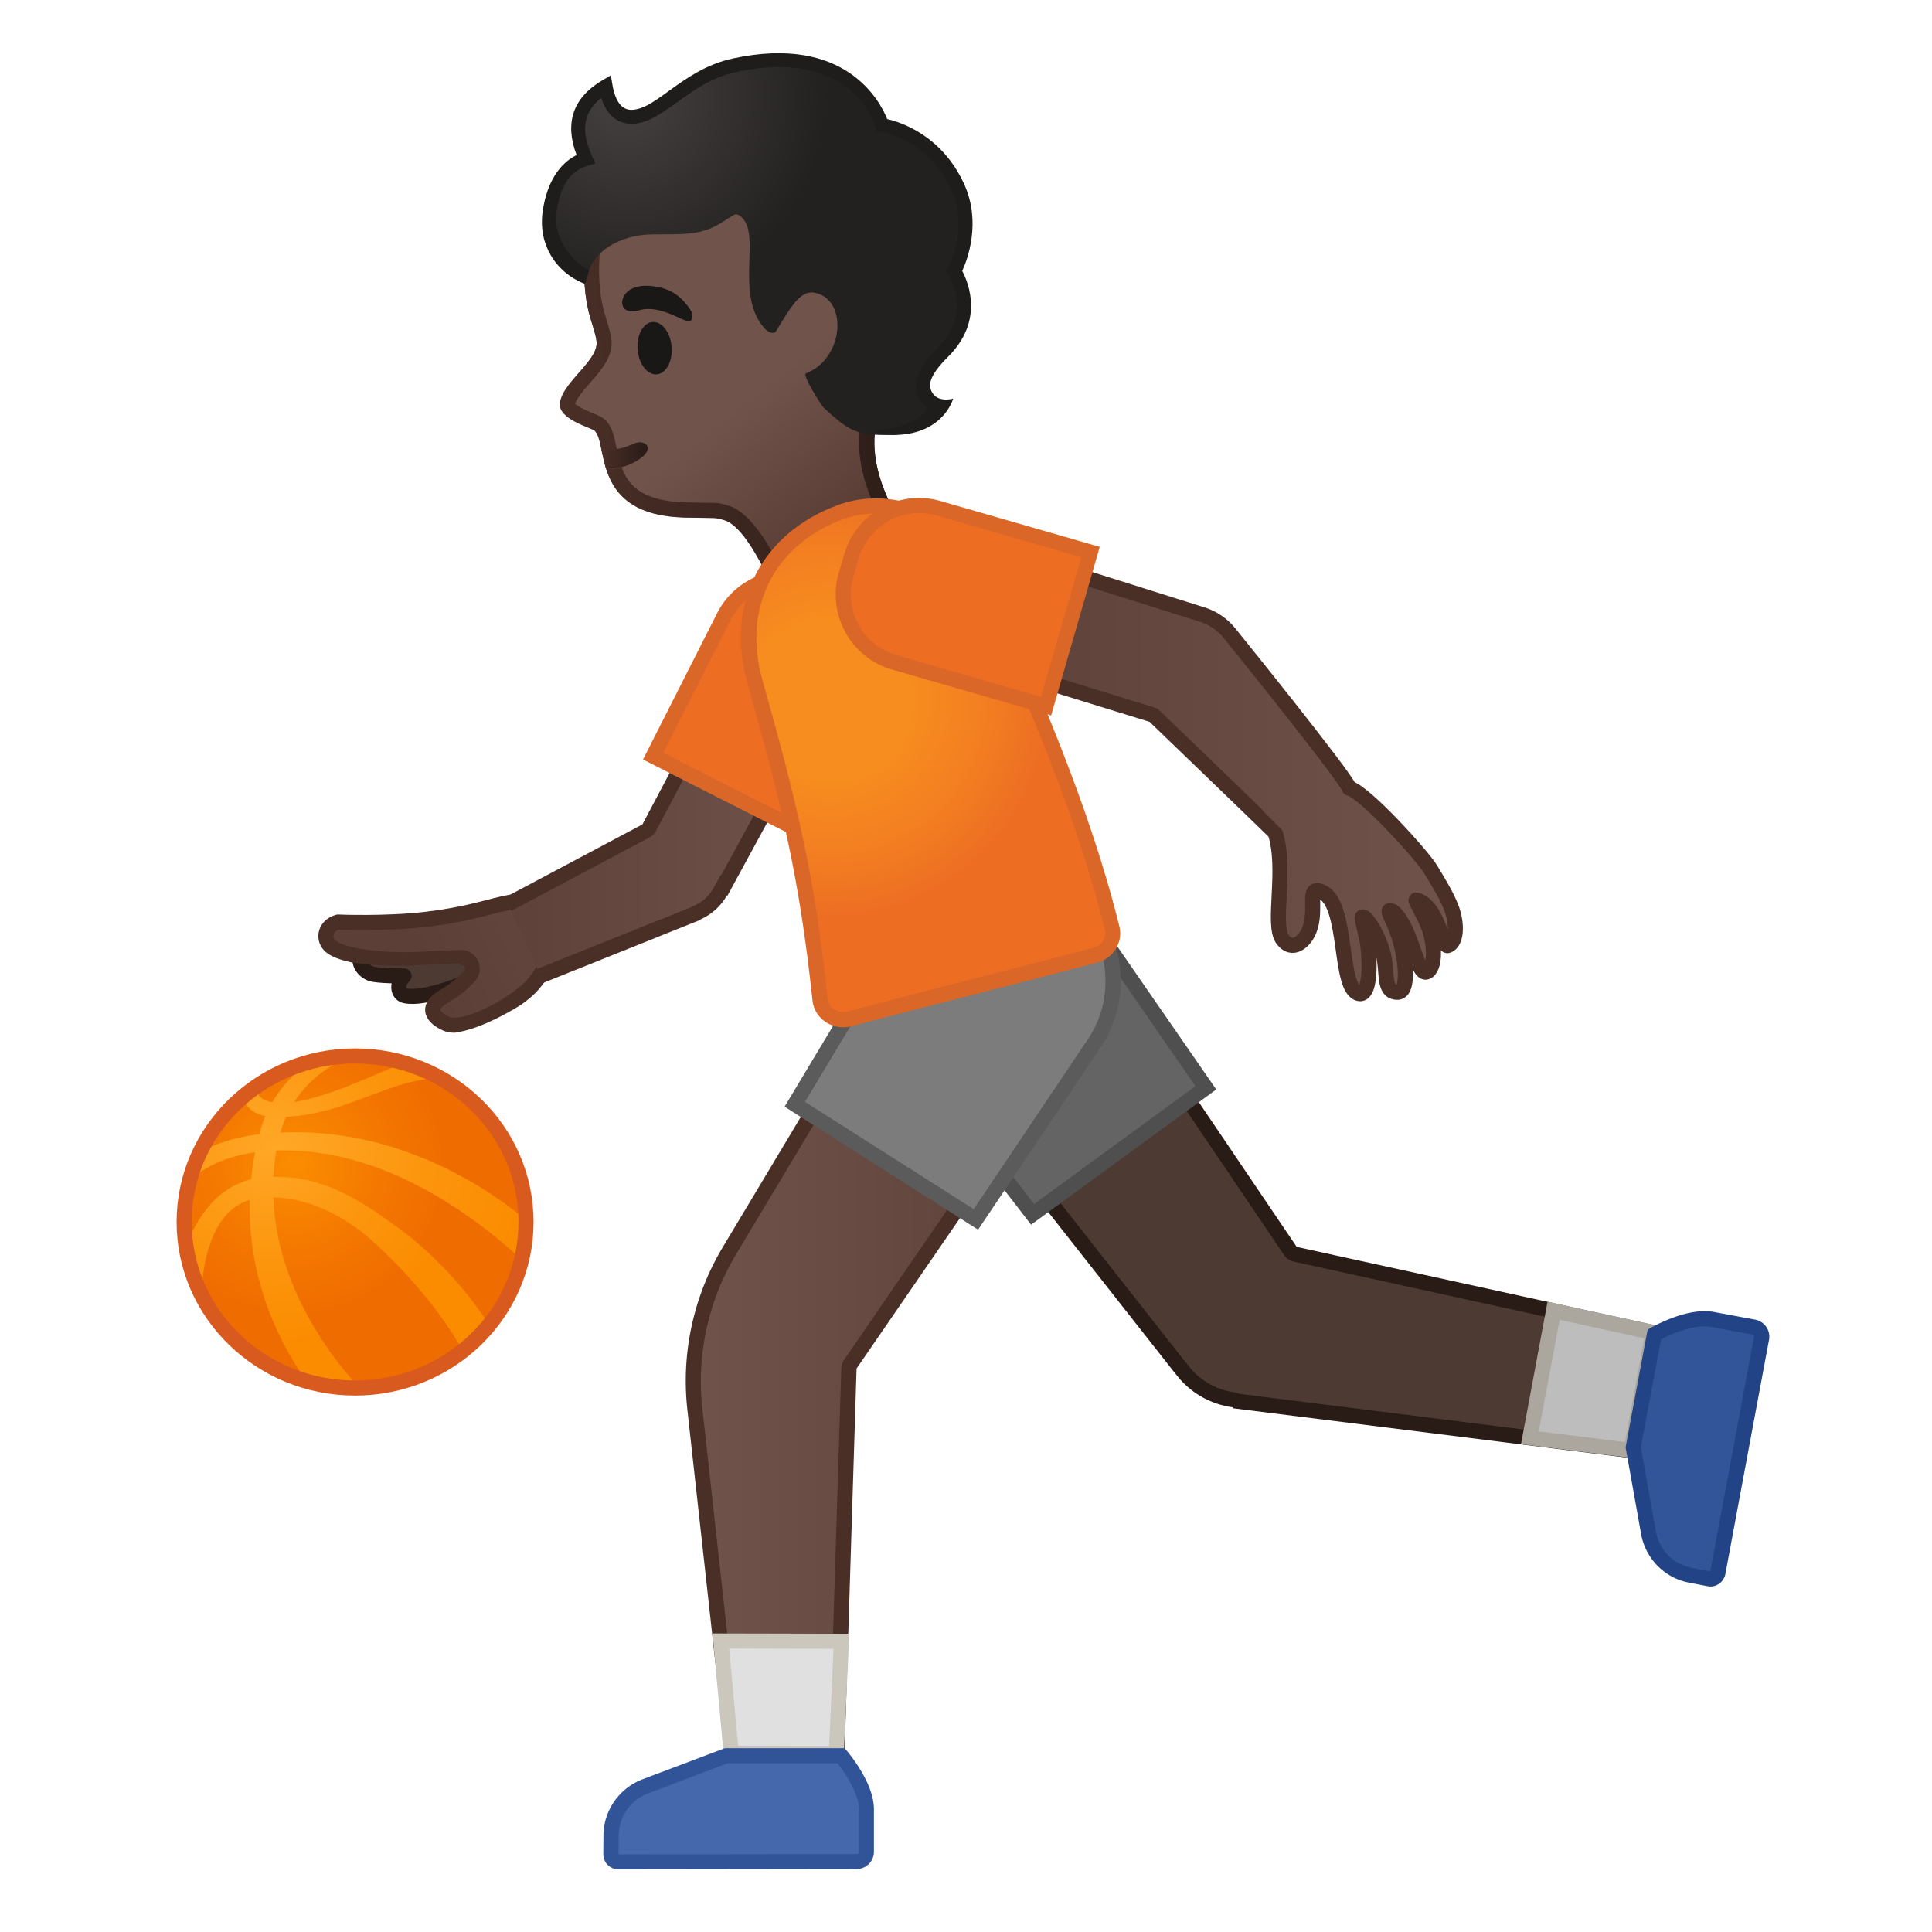 <svg viewBox="0 0 128 128" width="128" height="128" xmlns="http://www.w3.org/2000/svg" xmlns:xlink="http://www.w3.org/1999/xlink"><path d="M36.76 60.66s-11.86 1.61-12.59 2.27-.09 1.53.62 1.63c.72.11 1.98.1 1.98.1-.5.47-.45 1.2.08 1.31C29.38 66.5 37.13 62 37.13 62l-.37-1.34z" fill="#4D3B33" stroke="#291B16" stroke-linecap="round" stroke-linejoin="round" stroke-miterlimit="10"/><linearGradient id="a" x1="31.543" x2="54.636" y1="54.47" y2="54.47" gradientUnits="userSpaceOnUse"><stop stop-color="#5C4037" offset="0"/><stop stop-color="#70534A" offset="1"/></linearGradient><path d="M33.66 65.46c-.73 0-1.69-1.31-2.02-2.74-.17-.77-.17-1.68.38-1.94l10.82-5.75.05-.05-.09.07.08-.06.12-.14 6.02-11.36 5.61 2.97-6.66 12.23-.26.39c-.33.61-.86 1.08-1.52 1.38l-.46.21-11.78 4.72a.68.68 0 0 1-.29.07z" fill="url(#a)"/><path d="M49.23 44.16l4.72 2.5-6.17 11.33-.03-.02-.48.86c-.27.52-.71.92-1.27 1.17l-.32.15-11.91 4.77-.06.02c-.03.01-.04.01-.05.01-.35 0-1.22-.97-1.53-2.35-.19-.83-.05-1.3.14-1.4l10.74-5.71.09-.05.03-.02h.01l.05-.04.16-.13.1-.18 5.78-10.91m-.42-1.35l-6.25 11.81c-.01 0-.01.01-.02.01L31.8 60.34c-1.84.88-.01 5.63 1.86 5.63.16 0 .32-.04.48-.11l12.27-4.92-.01-.02c.76-.34 1.37-.9 1.76-1.59l.03.02 7.12-13.09-6.5-3.45z" fill="#4A2F27"/><defs><path id="b" d="M33.59 59.76l1.4-.77s-1.34-.3-2.16-.12c-.43.1-.84.25-1.31.42-.88.32-1.98.71-3.75.93-2.66.31-5.92.19-5.95.19-.05 0-.1 0-.14.01-.58.15-1.01.54-1.16 1.06-.14.48-.01.98.33 1.35 1.01 1.06 4.63 1.25 6.81 1.12.62-.04 1.71-.08 2.6-.12.16-.01.23.1.25.15s.06.17-.04.28c-.4.47-.92.89-1.54 1.25-.77.44-1.14.93-1.11 1.47.04.72.78 1.15 1.22 1.34.34.15.81.16 1.34.06 1.94-.35 4.76-2.05 5.73-3 .38-.38.91-1.41.91-1.41l-1.33.43-2.1-4.64z"/></defs><clipPath id="c"><use xlink:href="#b"/></clipPath><linearGradient id="d" x1="74.32" x2="54.205" y1="18.105" y2="31.437" gradientTransform="rotate(10.166 -140.94 -98.988)" gradientUnits="userSpaceOnUse"><stop stop-color="#70534A" offset="0"/><stop stop-color="#5C4037" offset="1"/></linearGradient><path d="M36.33 60.83c-1.08-1.27-1.81-1.22-3.03-.95-1.17.26-2.46.72-5.09 1.03-2.64.31-5.81.18-5.81.18-.82.21-1.03 1.04-.57 1.53.73.77 3.74 1.07 6.18.93.6-.04 1.66-.08 2.51-.11.64-.02 1.01.72.59 1.21-.35.41-.87.88-1.61 1.31-1.7.97-.34 1.68.06 1.86 1.23.54 4.36-1.21 5.54-2.37 1.09-1.08 2.19-3.5 1.23-4.62z" clip-path="url(#c)" fill="url(#d)" stroke="#4A2F27" stroke-miterlimit="10"/><path d="M43.27 50.09l4.68-9.24c.8-1.58 2.4-2.56 4.17-2.56.74 0 1.45.17 2.11.51l1.07.54a4.668 4.668 0 0 1 2.05 6.28l-4.68 9.24-9.4-4.77z" fill="#ED6D23"/><path d="M52.13 38.79c.66 0 1.29.15 1.88.45l1.07.54a4.177 4.177 0 0 1 1.83 5.61l-4.46 8.8-8.51-4.31 4.46-8.8a4.176 4.176 0 0 1 3.73-2.29m0-1c-1.89 0-3.71 1.04-4.62 2.84l-4.91 9.69 10.29 5.22 4.91-9.69c1.29-2.55.27-5.66-2.27-6.95l-1.07-.54a5.04 5.04 0 0 0-2.33-.57z" fill="#DA6727"/><circle cx="65.86" cy="64.89" r="6.7" fill="#FBC11B"/><path d="M81.94 92.82a.455.455 0 0 0-.19-.08 5.118 5.118 0 0 1-3.49-2.07.5.5 0 0 0-.07-.08L61.16 68.94l9.98-7.29 14.35 21.22c.07.11.18.18.31.21l23.72 5.2-1.46 7.81-26.12-3.27z" fill="#4D3B33"/><path d="M71.02 62.37l14.06 20.79c.14.21.36.36.61.42l23.25 5.1-1.28 6.87-25.53-3.2c-.1-.05-.21-.08-.32-.1-1.28-.17-2.4-.84-3.15-1.87-.03-.04-.06-.08-.1-.11L61.87 69.04l9.15-6.67m.24-1.42l-10.82 7.9 17.4 22.12h.01c.95 1.3 2.35 2.07 3.83 2.27l-.01.06 26.81 3.36 1.63-8.75-24.2-5.3-14.65-21.66z" fill="#291B16"/><path fill="#BDBDBD" d="M101.36 95.25l1.57-8.41 6.59 1.44-1.45 7.81z"/><path d="M103.33 87.44l5.61 1.23-1.28 6.87-5.71-.71 1.38-7.39m-.8-1.2l-1.76 9.44 7.7.96 1.63-8.75-7.57-1.65z" fill="#ABA79F"/><circle cx="66.2" cy="65.1" r="6.7" fill="#FBC11B"/><linearGradient id="e" x1="45.932" x2="71.141" y1="89.95" y2="89.95" gradientUnits="userSpaceOnUse"><stop stop-color="#70534A" offset="0"/><stop stop-color="#5C4037" offset="1"/></linearGradient><path d="M48.73 117.68l-2.69-24.33c-.4-3.62.41-7.34 2.29-10.47l12.39-20.67 10.43 6.63-14.82 21.54c-.05.08-.08.17-.09.27l-.85 27.04-6.66-.01z" fill="url(#e)"/><path d="M60.87 62.9l9.56 6.08L55.92 90.1c-.11.16-.17.34-.18.54l-.83 26.56-5.74-.02-2.64-23.89c-.39-3.52.4-7.12 2.22-10.16L60.87 62.9m-.33-1.39L47.89 82.62a17.258 17.258 0 0 0-2.35 10.78l2.74 24.78 7.61.02.86-27.53 15.1-21.97-11.31-7.19z" fill="#4A2F27"/><path fill="#E0E0E0" d="M48.44 116.16l-.68-7.44 7.99.02-.34 7.44z"/><path d="M48.31 109.22l6.91.02-.29 6.43-6.03-.02-.59-6.43m-1.1-1l.77 8.43 7.9.02.39-8.43-9.06-.02z" fill="#CCC7BD"/><path d="M59.78 69.24a.21.21 0 0 0-.04-.06c-1.18-1.61-1.66-3.58-1.35-5.55s1.36-3.7 2.98-4.88a7.426 7.426 0 0 1 4.4-1.44c2.38 0 4.64 1.15 6.04 3.07l8.08 11.69-11.48 8.38-8.63-11.21z" fill="#646464"/><path d="M65.77 57.82c2.22 0 4.33 1.07 5.62 2.84l7.81 11.3-10.69 7.81-8.31-10.8a.304.304 0 0 0-.05-.07c-2.27-3.1-1.58-7.47 1.52-9.73 1.2-.89 2.62-1.35 4.1-1.35m0-1c-1.63 0-3.27.5-4.69 1.53-3.55 2.59-4.33 7.58-1.74 11.13l8.97 11.66 12.27-8.96-8.37-12.1a7.96 7.96 0 0 0-6.44-3.26z" fill="#4F4F4F"/><path d="M52.65 73.16l7.28-12.13c.01-.02.03-.03.04-.05a7.44 7.44 0 0 1 6.31-3.46c1.42 0 2.8.4 4 1.17 1.68 1.07 2.85 2.73 3.28 4.68s.08 3.95-.99 5.63l-7.93 11.79-11.99-7.63z" fill="#7C7C7C"/><path d="M66.28 58.02c1.32 0 2.61.38 3.73 1.09 3.24 2.06 4.2 6.38 2.16 9.6l-7.66 11.4L53.33 73l7.02-11.68c.02-.02.03-.04.05-.07a6.928 6.928 0 0 1 5.88-3.23m0-1c-2.63 0-5.21 1.31-6.73 3.69l-7.57 12.61 12.82 8.15 8.21-12.21c2.36-3.71 1.26-8.64-2.45-11a8.032 8.032 0 0 0-4.28-1.24z" fill="#5B5B5B"/><linearGradient id="f" x1="69.09" x2="83.966" y1="171.63" y2="201.69" gradientTransform="rotate(-11.858 -723.692 226.725)" gradientUnits="userSpaceOnUse"><stop stop-color="#70534A" offset=".55"/><stop stop-color="#5C4037" offset=".83"/><stop stop-color="#3C2B24" offset="1"/></linearGradient><path d="M60.38 12.18c-2.71-3.93-8.54-6.81-13.21-5.8-5.23 1.12-7.88 5.06-8.39 9.91-.19 1.76-.05 3.49.31 4.71.04.15.39 1.2.42 1.54.26 1.29-2.19 2.7-2.41 4.15-.17 1.09 2.11 1.66 2.3 1.85.93.92-.24 5.6 5.95 5.75 2.38.06 1.9-.03 2.62.17 1.63.45 3.41 4.92 3.41 4.92s.81 1.9 4.82.44c4.58-1.67 4.15-4.2 4.15-4.2s-3.88-4.83-1.83-8.88c1.99-3.95 3.6-12.04 1.86-14.56z" fill="url(#f)"/><linearGradient id="g" x1="36.878" x2="61.803" y1="24.626" y2="22.273" gradientUnits="userSpaceOnUse"><stop stop-color="#4A2F27" offset="0"/><stop stop-color="#291B16" offset="1"/></linearGradient><path d="M49.13 7.17c3.82 0 8.2 2.34 10.43 5.57 1.18 1.72.43 8.87-1.94 13.55-2.03 4.01.88 8.5 1.73 9.67-.07.47-.53 1.84-3.5 2.92-.9.33-1.68.49-2.31.49-.91 0-1.21-.34-1.26-.42-.49-1.22-2.12-4.92-4.05-5.46l-.13-.04c-.47-.13-.56-.14-1.25-.14-.31 0-.76-.01-1.47-.03-3.81-.1-4.19-1.98-4.54-3.64-.15-.74-.28-1.37-.74-1.82-.19-.18-.4-.27-.75-.41-.68-.28-1.1-.5-1.25-.66.12-.38.6-.94 1-1.39.75-.86 1.6-1.82 1.39-2.98-.04-.32-.2-.85-.41-1.54l-.04-.13c-.34-1.15-.44-2.77-.27-4.33.3-2.83 1.69-7.76 7.61-9.04.55-.11 1.14-.17 1.75-.17m0-1c-.67 0-1.33.06-1.96.2-5.23 1.12-7.88 5.06-8.39 9.91-.19 1.76-.05 3.49.31 4.71.04.15.39 1.2.42 1.54.26 1.29-2.19 2.7-2.41 4.15-.17 1.09 2.11 1.66 2.3 1.85.93.92-.24 5.6 5.95 5.75 2.38.06 1.9-.03 2.62.17 1.63.45 3.41 4.92 3.41 4.92s.42.99 2.17.99c.67 0 1.54-.15 2.66-.55 4.58-1.67 4.15-4.2 4.15-4.2s-3.88-4.83-1.83-8.88c2-3.95 3.61-12.04 1.87-14.57-2.36-3.38-7.03-5.99-11.27-5.99z" fill="url(#g)"/><linearGradient id="h" x1="39.838" x2="42.901" y1="30.194" y2="30.194" gradientUnits="userSpaceOnUse"><stop stop-color="#70534A" offset=".55"/><stop stop-color="#5C4037" offset=".83"/><stop stop-color="#3C2B24" offset="1"/></linearGradient><path d="M40.16 31.08c.86.01 1.69-.23 2.39-.8.76-.62.19-1.25-.7-.82-.53.26-1.3.41-2.01.31l.32 1.31z" fill="url(#h)"/><linearGradient id="i" x1="39.838" x2="42.901" y1="30.194" y2="30.194" gradientUnits="userSpaceOnUse"><stop stop-color="#4A2F27" offset="0"/><stop stop-color="#291B16" offset="1"/></linearGradient><path d="M42.4 29.31c-.16 0-.34.04-.55.14-.42.21-.99.34-1.56.34-.15 0-.3-.01-.45-.03l.32 1.31h.03c.85 0 1.67-.24 2.36-.8.58-.48.38-.96-.15-.96z" fill="url(#i)"/><ellipse transform="rotate(-4.606 43.363 23.068)" cx="43.37" cy="23.07" rx="1.13" ry="1.74" fill="#1A1717"/><path d="M42.37 20.55c-1.11.32-1.36-.41-.99-1 .27-.43.95-.79 2.23-.53 1.21.24 1.71.95 2.04 1.37s.28.85 0 .89c-.38.05-1.92-1.12-3.28-.73z" fill="#1A1717"/><radialGradient id="j" cx="40.933" cy="-4.87" r="13.237" gradientTransform="rotate(4.956 -89.382 7.59)" gradientUnits="userSpaceOnUse"><stop stop-color="#444140" offset="0"/><stop stop-color="#232020" offset="1"/></radialGradient><path d="M63.45 12.39c-1.66-3.64-5.02-4.1-5.02-4.1s-1.57-5.73-9.77-3.97c-2.51.54-4.04 2.24-5.52 3.04-1.27.68-2.64.63-3.03-1.63-1.69 1.01-2.38 2.48-1.32 4.81-1.63.49-2.16 1.97-2.41 3.65-.28 1.86.8 3.53 2.52 4.2.29-1.85 2.34-2.76 3.99-2.85 1.46-.07 3 .14 4.32-.47.51-.23.97-.58 1.46-.86.11-.01.18-.01.18-.01 1.83.87-.31 5.18 1.79 7.54.42.47.73.27.73.27l.74-1.2c.56-.83 1.08-1.55 1.83-1.42 2.24.38 2.03 4.35-.55 5.35-.26.1 1.05 2.15 1.17 2.26 1.59 1.46 2.09 1.83 4.16 1.82 1.9-.02 3.38-1.84 3.38-1.84s-2.37-.97.32-3.61c2.66-2.61.77-5.37.77-5.37s1.55-2.79.26-5.61z" fill="url(#j)"/><path d="M63.88 12.2c-1.48-3.24-4.21-4.11-5.1-4.31-.47-1.18-2.76-5.62-10.21-4.02-1.81.39-3.11 1.33-4.25 2.15-.49.36-.95.69-1.39.93-.36.19-1.03.48-1.53.23s-.72-.97-.82-1.53l-.11-.66-.58.34c-1.93 1.15-2.5 2.81-1.69 4.94-1.45.73-2.07 2.34-2.26 3.84-.26 2.04.82 3.92 2.81 4.7l.28-.89c-1.28-.7-2.34-2.23-2.18-3.67.21-1.91.91-2.92 2.09-3.27l.51-.15-.22-.48c-.78-1.7-.59-2.91.6-3.86.24.75.63 1.26 1.16 1.52.66.32 1.48.24 2.38-.25.49-.27.98-.62 1.5-.99 1.07-.77 2.27-1.65 3.9-2 7.65-1.64 9.16 3.42 9.22 3.64l.08.29.3.04c.13.02 3.14.49 4.67 3.83 1.17 2.56-.22 5.16-.23 5.18l-.13.25.16.23c.07.1 1.63 2.49-.71 4.79-1.59 1.57-1.56 2.68-1.25 3.34.14.29.35.54.58.72-.84 1.29-3.51 1.46-3.51 1.46.58.39 1.6.27 1.72.26 2.91-.22 3.48-2.39 3.48-2.39s-1.19.36-1.5-.65c-.16-.52.29-1.26 1.13-2.09 2.43-2.38 1.39-4.93.97-5.72.34-.74 1.28-3.21.13-5.75z" fill="#1F1D1B"/><radialGradient id="k" cx="55.021" cy="46.359" r="14.702" gradientUnits="userSpaceOnUse"><stop stop-color="#F78C1F" offset=".367"/><stop stop-color="#F37F21" offset=".68"/><stop stop-color="#ED6D23" offset="1"/></radialGradient><path d="M55.85 67.56c-.79 0-1.45-.57-1.53-1.32-.85-8.01-1.97-12.76-4.31-21.01-1.43-5.06.79-9.5 5.66-11.29.74-.27 1.53-.41 2.34-.41 3.01 0 5.73 1.77 6.77 4.41 3.59 8.02 6.97 15.84 8.87 23.55.19.78-.29 1.58-1.08 1.78-2.59.69-5.31 1.38-8.03 2.08-2.83.73-5.64 1.45-8.29 2.15-.11.04-.25.06-.4.06z" fill="url(#k)"/><path d="M58.03 34.02c2.76 0 5.35 1.69 6.33 4.14 3.71 8.29 6.94 15.77 8.84 23.44.13.51-.2 1.04-.72 1.18-2.59.69-5.32 1.39-8.04 2.08-2.77.71-5.64 1.45-8.28 2.15-.1.03-.19.04-.29.04-.54 0-.98-.37-1.03-.87-.86-8.05-1.98-12.81-4.32-21.1-1.36-4.79.75-8.99 5.36-10.69.66-.24 1.39-.37 2.15-.37m0-1c-.86 0-1.71.14-2.52.44-4.97 1.84-7.53 6.41-5.97 11.9 2.3 8.12 3.44 12.94 4.29 20.93.11 1.03 1.01 1.77 2.03 1.77.18 0 .36-.02.55-.07 5.19-1.38 11.04-2.83 16.32-4.23 1.04-.28 1.69-1.34 1.43-2.39-1.95-7.87-5.37-15.74-8.89-23.61-1.18-2.97-4.22-4.74-7.24-4.74z" fill="#DA6727"/><linearGradient id="l" x1="63.254" x2="96.42" y1="51.045" y2="51.045" gradientUnits="userSpaceOnUse"><stop stop-color="#5C4037" offset="0"/><stop stop-color="#70534A" offset="1"/></linearGradient><path d="M96.13 60.08c-.31-.78-.8-1.58-1.37-2.52-.55-.9-4.34-5.09-5.37-5.34-.19-.7-7.94-10.28-7.94-10.28-.47-.58-1.07-.98-1.73-1.2l-14.28-4.5-2.18 7.08 13.16 4.06s8.05 7.75 8.06 7.78c.8 2.45-.24 6.1.5 7.08.64.86 1.45.15 1.75-.58.58-1.42-.23-3.04.83-2.58 1.82.78 1.08 6.5 2.5 6.75.67.12.74-1.77.56-3.22-.08-.67-.42-1.74-.37-1.84.13-.21.99.93 1.39 2.41.32 1.21-.04 2.53.92 2.56.73.03.65-1.7.25-3.25-.31-1.22-.92-2.13-.75-2.16.31-.05.85.69 1.26 1.74.47 1.21.77 2.46 1.18 2.33.61-.2.6-1.89.12-3.06-.38-.94-.92-1.75-.78-1.71 1.39.33 1.74 3.15 2.08 3.02.57-.2.67-1.4.21-2.57z" fill="url(#l)" stroke="#4A2F27" stroke-linecap="round" stroke-linejoin="round" stroke-miterlimit="10"/><path d="M59.25 43.89c-1.2-.35-2.19-1.14-2.79-2.23s-.74-2.35-.4-3.55l.36-1.23a4.692 4.692 0 0 1 5.79-3.2l10.06 2.9-2.95 10.21-10.07-2.9z" fill="#ED6D23"/><path d="M60.9 33.99c.39 0 .78.06 1.16.16l9.58 2.77-2.67 9.25-9.58-2.77a4.175 4.175 0 0 1-2.86-5.16l.36-1.23a4.188 4.188 0 0 1 4.01-3.02m0-1c-2.25 0-4.31 1.47-4.97 3.74l-.36 1.23c-.79 2.74.79 5.61 3.53 6.4l10.54 3.04 3.22-11.17-10.53-3.03c-.47-.14-.96-.21-1.43-.21z" fill="#DA6727"/><path d="M40.99 123.36a.514.514 0 0 1-.52-.5v-1.26c.01-1.44.89-2.71 2.25-3.23l5.39-2.04h7.61c.43.52 1.68 2.17 1.68 3.57v2.8c0 .17-.07.33-.19.46-.12.12-.29.19-.47.19l-15.75.01z" fill="#4568AD"/><path d="M55.49 116.82c.54.7 1.42 2.04 1.42 3.07v2.8c0 .04-.01.07-.04.1-.02.02-.06.05-.12.05l-15.77.02.01-1.26a3 3 0 0 1 1.92-2.77l5.3-2.01h7.28m.47-1h-7.93l-5.48 2.07c-1.54.6-2.55 2.06-2.57 3.69l-.01 1.27c0 .55.45 1 1.01 1l15.76-.02c.64 0 1.16-.51 1.16-1.15v-2.8c.01-1.89-1.94-4.06-1.94-4.06z" fill="#315499"/><path d="M113.22 104.6l-1.24-.24a3.498 3.498 0 0 1-2.76-2.8l-1.01-5.67 1.4-7.48c.52-.28 2.01-1.04 3.31-1.04.17 0 .34.01.51.04l2.75.51c.35.07.58.41.52.77l-2.89 15.5c-.05.24-.25.42-.49.42-.03 0-.06-.01-.1-.01z" fill="#325599"/><path d="M112.92 87.87c.15 0 .29.01.42.04l2.75.51c.04.01.07.03.09.06s.04.07.02.12l-2.89 15.51-1.24-.24a2.972 2.972 0 0 1-2.36-2.4l-1-5.58 1.34-7.16c.69-.35 1.89-.86 2.87-.86m0-1c-1.76 0-3.76 1.22-3.76 1.22l-1.46 7.8 1.03 5.76c.3 1.62 1.55 2.89 3.16 3.2l1.24.24c.06.01.13.02.19.02.47 0 .9-.34.99-.83l2.89-15.5c.12-.63-.29-1.23-.91-1.35l-2.75-.51c-.21-.04-.41-.05-.62-.05z" fill="#224487"/><radialGradient id="m" cx="19.497" cy="77.152" r="12.221" gradientUnits="userSpaceOnUse"><stop stop-color="#FB8C00" offset=".017"/><stop stop-color="#F47900" offset=".442"/><stop stop-color="#EF6C00" offset=".838"/></radialGradient><path d="M34.85 80.96c0 6.07-5.07 11-11.33 11-6.25 0-11.32-4.93-11.32-11s5.07-11 11.32-11c6.26 0 11.33 4.92 11.33 11z" fill="url(#m)"/><defs><path id="n" d="M34.85 80.96c0 6.07-5.07 11-11.33 11-6.25 0-11.32-4.93-11.32-11s5.07-11 11.32-11c6.26 0 11.33 4.92 11.33 11z"/></defs><clipPath id="o"><use xlink:href="#n"/></clipPath><g clip-path="url(#o)"><radialGradient id="p" cx="17.566" cy="75.77" r="15.891" gradientUnits="userSpaceOnUse"><stop stop-color="#FFA726" offset=".017"/><stop stop-color="#FC950D" offset=".494"/><stop stop-color="#FB8C00" offset=".838"/></radialGradient><path d="M21.16 92.57s-6.61-7.09-4.01-17.33c1.08-4.26 4.56-5.5 4.56-5.5h2.4s-4.76.91-5.75 6.19c-1.81 9.69 6.36 16.92 6.36 16.92l-3.56-.28z" fill="url(#p)"/><path d="M16.06 72.13s-.24 1.88 2.27 1.88c5.27 0 8.21-3.43 12.43-2.35l-2.2-1.1s-1.26-.24-2.37.11c-1.1.35-4.99 2.36-7.43 2.4-2.6.04-1.56-1.77-1.56-1.77l-1.14.83zM11.81 84.37s.98-5.86 5.45-6.34c3.77-.41 6.44 1.37 8.99 3.22 4.61 3.34 6.78 7.58 6.78 7.58l-1.58 2.36s-1.21-3.8-6.55-8.77c-2.01-1.87-4.78-3.34-7.65-3.06-4.51.44-3.91 8.06-3.91 8.06l-1.53-3.05z" fill="url(#p)"/><radialGradient id="q" cx="18.536" cy="76.366" r="19.528" gradientUnits="userSpaceOnUse"><stop stop-color="#FFA726" offset=".017"/><stop stop-color="#FC950D" offset=".494"/><stop stop-color="#FB8C00" offset=".838"/></radialGradient><path d="M11.41 77.72s1.7-2.24 6.32-2.63c10.79-.93 18.23 6.74 18.23 6.74l.58 3.65s-8.48-10.02-18.89-9.22c-5.03.39-6.24 3.47-6.24 3.47v-2.01z" fill="url(#q)"/></g><path d="M34.85 80.96c0 6.07-5.07 11-11.33 11-6.25 0-11.32-4.93-11.32-11s5.07-11 11.32-11c6.26 0 11.33 4.92 11.33 11z" fill="none" stroke="#D95A1E" stroke-linecap="round" stroke-linejoin="round" stroke-miterlimit="10"/></svg>
